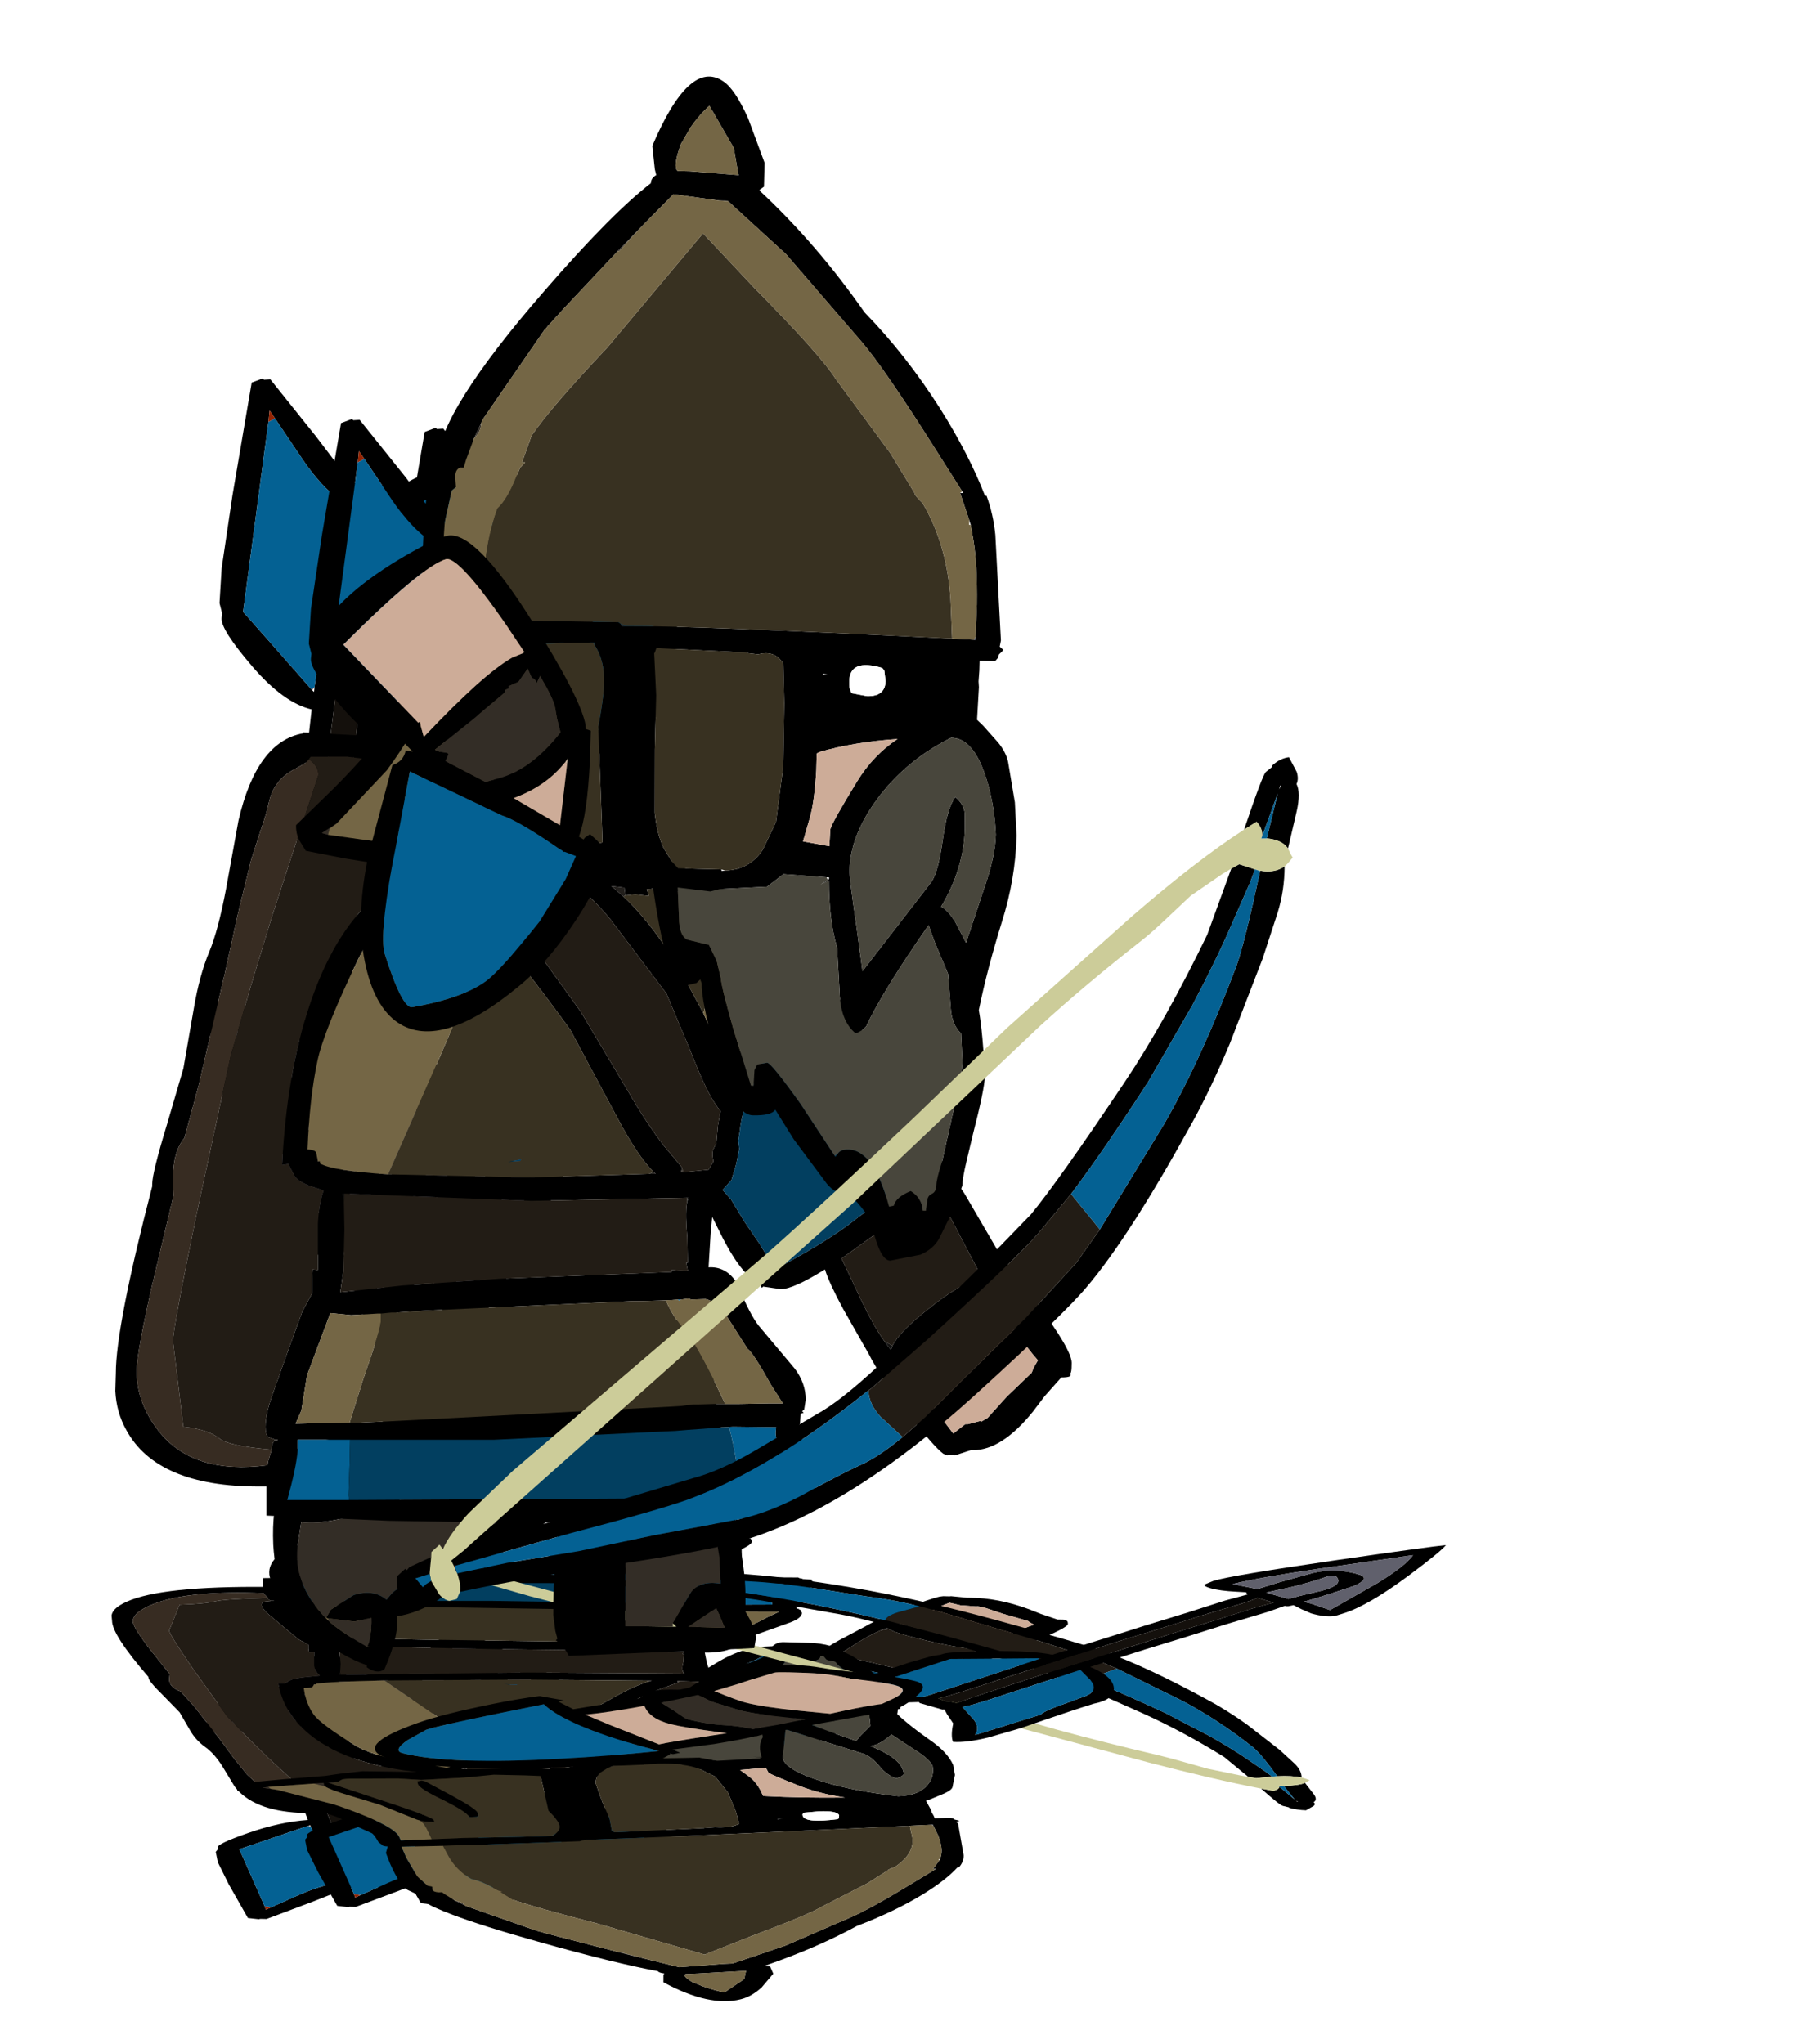 <?xml version="1.0" encoding="UTF-8" standalone="no"?>
<svg xmlns:ffdec="https://www.free-decompiler.com/flash" xmlns:xlink="http://www.w3.org/1999/xlink" ffdec:objectType="frame" height="196.75px" width="174.5px" xmlns="http://www.w3.org/2000/svg">
  <g transform="matrix(1.0, 0.0, 0.0, 1.0, 50.0, 154.0)">
    <filter id="filter0">
      <feOffset dx="3.536" dy="3.535" in="SourceGraphic" result="filterResult0"/>
      <feColorMatrix in="filterResult0" result="filterResult1" type="matrix" values="0 0 0 0 0.0,0 0 0 0 0.0,0 0 0 0 0.0,0 0 0 1 0"/>
      <feColorMatrix in="filterResult1" result="filterResult2" type="matrix" values="1 0 0 0 0,0 1 0 0 0,0 0 1 0 0,0 0 0 0.297 0"/>
    </filter>
    <use ffdec:characterId="397" filter="url(#filter0)" height="170.65" id="shadowMC" transform="matrix(1.0, 0.0, 0.0, -0.3, -50.0, 42.748)" width="170.6" xlink:href="#sprite0"/>
    <use ffdec:characterId="238" height="34.0" transform="matrix(1.0, 0.0, 0.0, 1.0, -23.7, -27.1)" width="46.45" xlink:href="#shape0"/>
    <use ffdec:characterId="385" height="88.5" transform="matrix(-0.994, -0.105, 0.105, -0.994, 7.975, -22.167)" width="27.5" xlink:href="#shape1"/>
    <use ffdec:characterId="385" height="88.5" transform="matrix(-0.994, -0.105, 0.105, -0.994, -8.675, -26.917)" width="27.5" xlink:href="#shape1"/>
    <use ffdec:characterId="385" height="88.5" transform="matrix(-0.994, -0.105, 0.105, -0.994, -0.075, -23.017)" width="27.5" xlink:href="#shape1"/>
    <use ffdec:characterId="386" height="76.1" transform="matrix(1.0, 0.0, 0.0, 1.0, -38.9, -83.5)" width="92.05" xlink:href="#shape2"/>
    <use ffdec:characterId="387" height="113.55" transform="matrix(0.999, 0.026, -0.026, 0.999, -19.604, -147.597)" width="69.4" xlink:href="#shape3"/>
    <use ffdec:characterId="393" height="117.95" transform="matrix(0.672, 0.738, -0.738, 0.672, 73.726, -81.475)" width="25.6" xlink:href="#shape6"/>
    <use ffdec:characterId="12" height="46.8" transform="matrix(-0.984, 0.173, -0.173, -0.984, 11.344, -58.167)" width="25.3" xlink:href="#shape7"/>
  </g>
  <defs>
    <g id="sprite0" transform="matrix(1.0, 0.0, 0.0, 1.0, 46.1, 154.0)">
      <use ffdec:characterId="238" height="34.0" transform="matrix(1.0, 0.0, 0.0, 1.0, -23.7, -27.1)" width="46.45" xlink:href="#shape0"/>
      <use ffdec:characterId="385" height="88.5" transform="matrix(-0.994, -0.105, 0.105, -0.994, 7.975, -22.167)" width="27.5" xlink:href="#shape1"/>
      <use ffdec:characterId="385" height="88.5" transform="matrix(-0.994, -0.105, 0.105, -0.994, -8.675, -26.917)" width="27.5" xlink:href="#shape1"/>
      <use ffdec:characterId="385" height="88.5" transform="matrix(-0.994, -0.105, 0.105, -0.994, -0.075, -23.017)" width="27.5" xlink:href="#shape1"/>
      <use ffdec:characterId="386" height="76.1" transform="matrix(1.0, 0.0, 0.0, 1.0, -38.9, -83.5)" width="92.05" xlink:href="#shape2"/>
      <use ffdec:characterId="387" height="113.55" transform="matrix(0.991, 0.131, -0.131, 0.991, -17.199, -148.803)" width="69.4" xlink:href="#shape3"/>
      <use ffdec:characterId="388" height="117.95" transform="matrix(0.672, 0.738, -0.738, 0.672, 75.726, -82.975)" width="25.6" xlink:href="#shape4"/>
      <use ffdec:characterId="385" height="88.5" transform="matrix(-0.585, 0.564, -0.626, -0.648, 97.722, -5.408)" width="27.5" xlink:href="#shape1"/>
      <use ffdec:characterId="242" height="51.75" transform="matrix(0.765, -0.642, 0.642, 0.765, -16.258, -62.703)" width="32.7" xlink:href="#shape5"/>
    </g>
    <g id="shape0" transform="matrix(1.0, 0.0, 0.0, 1.0, 29.45, 30.75)">
      <path d="M12.95 -26.5 Q12.9 -23.45 13.5 -20.7 13.9 -18.95 14.5 -17.65 14.4 -14.35 15.15 -10.65 16.0 -6.45 16.0 -4.15 L16.0 -2.5 16.2 -2.15 Q17.0 -0.8 17.0 0.1 L16.85 1.0 14.95 1.1 -1.0 1.75 Q-1.45 0.85 -2.25 0.25 L-2.1 0.1 -2.3 -0.65 -2.5 -2.2 Q-2.5 -7.45 -1.75 -12.35 L-2.0 -12.1 Q-3.15 -10.95 -10.25 -6.35 L-13.55 -3.65 Q-15.4 -2.4 -17.55 -2.05 -17.3 -0.3 -18.75 3.05 -19.45 3.55 -20.45 2.85 L-20.45 2.65 Q-22.7 1.9 -26.2 -0.7 -29.15 -3.65 -29.45 -8.95 -29.6 -12.5 -28.75 -14.35 L-28.7 -15.0 -28.6 -15.4 -28.85 -15.65 -28.6 -15.7 -28.15 -17.65 -26.9 -18.3 -26.3 -18.3 -24.75 -18.95 -22.7 -19.4 Q-19.2 -20.1 -17.0 -22.3 L-15.95 -22.65 Q-12.55 -25.45 -9.55 -26.65 -3.2 -29.1 1.3 -24.6 L1.55 -24.35 Q3.4 -28.25 5.9 -29.95 8.6 -31.75 10.8 -29.6 L12.95 -26.5 M9.0 -1.4 L10.65 -4.2 Q11.5 -5.55 13.6 -5.2 L13.5 -7.7 12.95 -11.05 Q12.55 -13.2 12.5 -14.45 L12.45 -16.6 11.75 -16.5 4.5 -15.45 4.45 -1.1 5.85 -1.1 9.0 -1.05 9.05 -1.05 9.35 -1.05 9.0 -1.4 M13.2 -2.85 L10.5 -1.05 14.0 -0.95 13.2 -2.85 M-12.4 -15.5 Q-13.25 -14.75 -18.35 -12.85 -23.95 -10.75 -26.75 -11.15 L-27.05 -9.25 Q-27.7 -5.3 -24.4 -1.9 L-24.15 -1.65 Q-23.2 -0.7 -20.4 0.9 -20.35 0.85 -20.25 0.95 L-20.2 0.4 Q-19.95 -1.05 -20.0 -1.9 L-21.65 -1.55 -24.15 -1.85 Q-24.25 -1.85 -24.35 -1.95 L-23.9 -2.7 -21.7 -4.1 Q-19.8 -4.7 -18.55 -3.65 L-18.0 -4.3 Q-17.55 -4.75 -16.05 -5.45 -14.7 -6.2 -14.2 -6.7 L-11.9 -8.3 Q-10.1 -9.5 -9.6 -10.0 L-7.65 -11.35 Q-9.0 -11.9 -10.45 -13.35 L-12.3 -15.4 -12.35 -15.55 -12.4 -15.5" fill="#000000" fill-rule="evenodd" stroke="none"/>
      <path d="M9.0 -1.05 L9.0 -1.4 9.05 -1.05 9.0 -1.05" fill="#5b6171" fill-rule="evenodd" stroke="none"/>
      <path d="M9.0 -1.05 L5.85 -1.1 4.45 -1.1 4.5 -15.45 11.75 -16.5 12.45 -16.6 12.5 -14.45 Q12.55 -13.2 12.95 -11.05 L13.5 -7.7 13.6 -5.2 Q11.5 -5.55 10.65 -4.2 L9.0 -1.4 9.0 -1.05 M-24.4 -1.9 Q-27.7 -5.3 -27.05 -9.25 L-26.75 -11.15 Q-23.95 -10.75 -18.35 -12.85 -13.25 -14.75 -12.4 -15.5 L-12.3 -15.4 -10.45 -13.35 Q-9.0 -11.9 -7.65 -11.35 L-9.6 -10.0 Q-10.1 -9.5 -11.9 -8.3 L-14.2 -6.7 Q-14.7 -6.2 -16.05 -5.45 -17.55 -4.75 -18.0 -4.3 L-18.55 -3.65 Q-19.8 -4.7 -21.7 -4.1 L-23.9 -2.7 -24.35 -1.95 -24.4 -1.9 M13.2 -2.85 L14.0 -0.95 10.5 -1.05 13.2 -2.85 M-24.15 -1.65 L-24.15 -1.85 -21.65 -1.55 -20.0 -1.9 Q-19.95 -1.05 -20.2 0.4 L-20.4 0.9 Q-23.2 -0.7 -24.15 -1.65" fill="#332d26" fill-rule="evenodd" stroke="none"/>
    </g>
    <g id="shape1" transform="matrix(1.0, 0.0, 0.0, 1.0, 13.75, 44.25)">
      <path d="M-3.2 -19.55 L-3.2 -19.6 -3.25 -23.1 -3.1 -26.95 Q-2.6 -29.85 -0.75 -30.25 3.5 -30.5 3.95 -27.2 L4.25 -22.2 4.25 -19.0 7.75 -18.45 Q7.25 -22.15 4.7 -28.55 L0.3 -39.25 Q-2.05 -35.85 -4.35 -29.4 L-7.7 -19.0 -4.25 -19.25 -3.2 -19.15 -3.15 -19.15 -3.2 -19.55 M1.25 -28.2 Q-1.95 -26.7 -1.7 -23.4 L-1.25 -20.45 -1.1 -18.75 2.45 -18.75 2.55 -18.85 1.95 -21.9 Q1.55 -24.75 1.75 -27.5 L1.45 -27.75 1.25 -28.2 M5.45 -32.3 Q10.25 -20.5 10.25 -17.85 L10.0 -16.25 Q9.65 -15.75 8.5 -15.75 6.95 -15.75 5.35 -16.75 L4.25 -17.4 4.25 -17.25 3.6 -16.9 3.85 -13.65 3.75 -7.75 3.8 -1.2 3.75 3.5 3.7 13.05 Q6.45 13.4 9.8 16.55 13.25 19.8 13.25 20.9 L13.25 21.35 13.6 22.3 13.75 25.65 13.45 32.75 12.75 43.75 11.75 44.25 11.6 44.15 11.0 44.25 6.05 39.25 2.1 35.05 1.75 35.25 -1.95 35.25 -2.1 35.1 -2.1 35.05 -3.65 36.1 -6.7 38.0 Q-9.9 41.4 -11.75 42.75 -13.15 42.0 -13.55 39.05 L-13.75 34.15 Q-13.25 26.3 -13.25 22.55 -13.9 19.85 -10.6 16.95 -7.4 14.1 -2.85 13.35 L-2.75 4.75 -2.8 -1.45 -2.75 -7.7 -2.9 -13.9 -2.7 -16.75 -2.95 -16.75 -3.1 -16.9 -3.25 -17.55 -5.05 -17.1 -7.0 -16.75 Q-9.3 -16.75 -9.75 -17.85 L-9.75 -19.15 Q-9.75 -22.95 -4.9 -33.75 -1.05 -42.3 0.25 -44.25 1.15 -42.8 5.45 -32.3 M1.85 -16.75 L-0.85 -16.75 -0.65 -13.65 -0.75 -7.75 Q-0.65 -5.45 -0.7 -1.2 L-0.75 3.5 -0.85 15.2 Q-1.0 26.05 -1.35 32.5 L-0.55 32.6 0.2 32.9 0.9 32.75 1.45 32.7 1.3 31.9 1.25 29.4 1.75 4.75 1.7 -1.45 Q1.65 -5.2 1.75 -7.7 L1.6 -13.9 Q1.6 -15.55 1.85 -16.75 M3.9 14.95 L3.85 14.9 3.65 14.75 3.65 15.2 3.1 32.95 3.25 33.5 Q5.0 34.45 7.05 36.85 L10.15 40.55 10.75 41.25 10.75 40.15 11.25 21.8 11.25 21.7 8.35 19.05 3.9 14.95 M-11.6 39.2 Q-10.2 37.15 -7.4 35.5 L-2.95 33.1 -3.2 31.9 -3.25 29.4 -2.85 14.85 -5.8 16.35 Q-9.95 18.45 -10.45 21.05 L-10.85 25.4 Q-11.05 28.05 -11.75 29.3 L-11.75 39.05 -11.7 39.3 -11.6 39.2" fill="#000000" fill-rule="evenodd" stroke="none"/>
      <path d="M-3.2 -19.15 L-4.25 -19.25 -7.7 -19.0 -4.35 -29.4 Q-2.05 -35.85 0.3 -39.25 L4.7 -28.55 Q7.25 -22.15 7.75 -18.45 L4.25 -19.0 4.25 -22.2 3.95 -27.2 Q3.5 -30.5 -0.75 -30.25 -2.6 -29.85 -3.1 -26.95 L-3.25 -23.1 -3.2 -19.6 -3.2 -19.55 -3.2 -19.15 M1.25 -28.2 L1.45 -27.75 1.75 -27.5 Q1.55 -24.75 1.95 -21.9 L2.55 -18.85 2.45 -18.75 -1.1 -18.75 -1.25 -20.45 -1.7 -23.4 Q-1.95 -26.7 1.25 -28.2" fill="#60606c" fill-rule="evenodd" stroke="none"/>
      <path d="M1.85 -16.75 Q1.6 -15.55 1.6 -13.9 L1.75 -7.7 Q1.65 -5.2 1.7 -1.45 L1.75 4.75 1.25 29.4 1.3 31.9 1.45 32.7 0.9 32.75 0.2 32.9 -0.55 32.6 -1.35 32.5 Q-1.0 26.05 -0.85 15.2 L-0.75 3.5 -0.7 -1.2 Q-0.65 -5.45 -0.75 -7.75 L-0.65 -13.65 -0.85 -16.75 1.85 -16.75" fill="#14100c" fill-rule="evenodd" stroke="none"/>
      <path d="M3.85 14.9 L3.9 14.95 3.65 15.2 3.85 14.9 M10.75 40.15 L10.75 41.25 10.15 40.55 10.75 40.15" fill="#942403" fill-rule="evenodd" stroke="none"/>
      <path d="M3.65 15.2 L3.9 14.95 8.35 19.05 11.25 21.7 11.25 21.8 10.75 40.15 10.15 40.55 7.05 36.85 Q5.0 34.45 3.25 33.5 L3.1 32.95 3.65 15.2 M-11.75 39.05 L-11.75 29.3 Q-11.05 28.05 -10.85 25.4 L-10.45 21.05 Q-9.95 18.45 -5.8 16.35 L-2.85 14.85 -3.25 29.4 -3.2 31.9 -2.95 33.1 -7.4 35.5 Q-10.2 37.15 -11.6 39.2 L-11.75 39.05" fill="#046193" fill-rule="evenodd" stroke="none"/>
    </g>
    <g id="shape2" transform="matrix(1.0, 0.0, 0.0, 1.0, 46.0, 38.05)">
      <path d="M2.45 -26.0 L6.45 -25.95 7.35 -25.75 9.85 -24.45 15.25 -21.35 Q16.2 -21.75 17.85 -20.4 L21.05 -16.95 Q21.6 -15.1 25.55 -9.9 L29.8 -3.15 32.75 2.6 33.4 3.2 33.75 3.25 Q34.0 3.35 34.05 3.95 L35.7 6.3 39.05 12.05 42.7 16.9 Q46.05 21.4 46.05 22.65 46.05 23.8 45.85 23.65 46.25 24.05 45.05 24.05 L43.45 25.85 42.35 27.3 Q39.35 31.05 36.55 31.05 L36.35 31.05 34.8 31.55 34.65 31.5 34.05 31.55 33.7 31.4 Q32.75 30.7 30.3 27.5 27.4 23.6 26.55 21.85 L24.05 17.45 Q22.7 14.95 22.3 13.65 19.25 15.55 18.05 15.55 L16.35 15.3 Q16.15 15.6 16.1 15.0 14.5 14.5 12.55 10.8 L11.45 8.6 11.3 10.15 11.1 13.45 Q12.75 13.35 13.75 14.85 15.15 18.15 15.95 19.1 L19.35 23.15 Q20.45 24.55 20.45 26.2 L20.3 27.15 20.1 27.3 20.25 27.45 19.95 27.55 19.95 27.65 19.9 28.5 19.7 28.85 Q20.55 30.95 21.55 35.45 L21.55 36.2 21.35 36.6 21.4 36.85 20.55 37.05 20.4 37.25 Q20.2 37.25 20.1 37.55 L-7.2 38.05 -19.7 37.85 -31.45 37.35 -31.45 35.45 -31.45 34.55 -32.2 34.55 Q-42.0 34.55 -44.95 29.1 -45.9 27.4 -46.0 25.35 L-45.95 23.65 Q-45.95 19.15 -42.45 5.65 L-42.45 5.45 Q-42.45 4.35 -41.0 -0.4 L-39.45 -5.7 -38.45 -11.45 Q-37.9 -14.7 -36.95 -16.95 -36.1 -19.0 -35.35 -22.95 L-34.15 -29.55 Q-32.4 -37.15 -27.95 -37.95 L-27.95 -38.05 -18.85 -37.55 Q-6.95 -36.45 -6.95 -32.15 L-7.35 -29.5 -7.85 -26.9 -6.45 -26.95 -6.35 -27.2 -4.35 -27.0 -3.95 -26.95 -4.0 -26.9 2.45 -26.0 M13.45 -5.4 Q15.45 -10.1 15.45 -13.6 L15.5 -13.75 15.55 -14.05 15.6 -14.7 Q15.25 -15.35 14.85 -16.3 L14.35 -17.5 13.35 -20.0 13.15 -20.2 13.0 -20.35 12.9 -20.4 12.0 -21.0 11.65 -21.2 11.3 -21.4 10.55 -21.75 10.3 -21.9 9.7 -22.15 9.0 -22.4 8.35 -22.65 7.7 -22.85 7.6 -22.85 7.5 -22.9 7.1 -23.0 6.65 -23.1 6.15 -23.25 Q5.85 -22.95 5.2 -22.95 L5.15 -22.95 5.35 -22.3 4.05 -22.45 3.1 -22.35 3.0 -23.1 1.75 -23.25 2.9 -22.25 Q5.85 -19.5 8.65 -14.65 L10.6 -11.0 13.2 -5.3 13.3 -5.05 13.45 -5.4 M17.9 -16.05 L18.5 -13.8 18.1 -12.1 17.55 -9.35 17.1 -7.7 16.6 -7.5 15.45 -4.15 15.25 -3.55 15.3 -3.5 Q14.3 -1.7 14.1 0.35 L13.95 1.25 14.05 2.05 13.75 3.55 13.3 5.05 12.45 6.0 13.25 6.9 14.55 9.05 16.05 11.25 17.5 13.65 19.4 12.6 Q23.35 10.4 25.6 8.55 L29.65 5.65 31.85 4.1 Q29.3 0.6 23.7 -8.7 20.1 -14.65 17.2 -18.05 L17.9 -16.05 M8.65 4.3 L11.1 4.05 11.55 3.3 11.55 3.15 Q11.4 2.5 11.55 2.1 L11.85 1.5 12.0 -0.2 12.25 -1.6 Q11.2 -2.8 9.85 -6.15 L9.35 -7.4 7.05 -12.9 1.65 -20.05 Q-1.9 -24.35 -3.65 -23.45 L-3.8 -23.7 -3.85 -23.85 -6.8 -24.15 -7.15 -24.2 -7.3 -24.2 -8.45 -24.2 -10.05 -24.1 -11.75 -23.95 -12.35 -23.9 -11.95 -23.7 Q-9.6 -22.55 -6.85 -19.0 L-1.2 -11.15 3.35 -3.5 Q5.1 -0.45 6.8 1.75 L8.55 3.85 8.45 4.3 8.65 4.3 M42.8 22.4 Q41.0 20.4 38.3 15.85 L36.55 17.05 34.1 19.3 32.0 21.0 29.7 22.9 34.65 29.45 35.8 28.55 36.05 28.55 37.2 28.25 37.25 28.25 37.35 28.3 37.95 27.95 39.8 25.9 42.2 23.6 42.4 23.1 42.8 22.4 M37.05 13.75 L32.85 5.75 27.1 10.3 23.9 12.6 25.3 15.55 Q26.85 18.95 28.05 20.6 L28.65 21.4 28.8 21.0 Q29.5 19.6 32.45 17.3 35.25 15.05 37.35 14.45 L37.4 14.4 37.05 13.75 M5.4 4.45 L6.0 4.45 5.8 4.25 Q4.35 2.85 2.4 -0.8 L-2.2 -9.4 Q-7.3 -16.45 -11.1 -20.65 L-13.45 -23.15 -13.45 -23.25 -13.45 -23.65 -13.75 -23.55 -14.6 -23.05 -14.85 -22.8 Q-15.75 -22.1 -16.9 -21.95 L-16.95 -21.95 Q-20.95 -19.75 -22.65 -16.15 -25.95 -9.3 -26.55 -6.4 -27.3 -2.9 -27.5 2.1 -26.65 2.15 -26.65 2.5 L-26.5 3.25 -26.3 3.45 Q-25.15 4.15 -19.75 4.5 L-6.05 4.8 5.4 4.45 M9.0 7.35 L9.15 6.75 9.05 6.75 -5.95 7.05 -23.95 6.35 -24.15 6.35 -24.0 7.2 -23.95 9.8 -24.05 13.75 -24.35 15.85 -18.4 15.2 -9.05 14.55 7.55 13.9 7.55 13.7 8.7 13.8 9.15 13.8 9.1 13.75 8.95 13.0 9.1 13.0 9.05 10.55 Q8.85 8.45 9.0 7.35 M6.3 16.65 L4.7 16.7 3.75 16.7 -15.9 17.6 -18.9 17.8 -19.4 17.8 -20.45 17.9 -20.75 17.9 -23.3 18.05 -25.3 17.85 -26.15 20.1 -27.55 23.85 -28.1 27.25 -28.65 28.5 -26.75 28.45 -23.65 28.4 -23.5 28.4 -23.45 28.4 -22.45 28.4 -21.45 28.35 -20.15 28.3 7.6 26.85 8.45 26.8 9.55 26.65 10.05 26.65 11.8 26.6 12.7 26.6 14.05 26.6 16.95 26.55 17.05 26.55 17.8 26.55 18.25 26.55 17.1 24.75 Q15.35 21.6 14.85 21.3 L12.85 18.15 Q11.95 16.75 10.8 16.5 L9.45 16.55 9.15 16.45 8.45 16.55 8.15 16.55 7.55 16.6 6.3 16.65 M13.95 35.65 L16.55 35.55 19.35 35.55 18.55 33.3 Q17.55 30.05 17.55 29.4 L17.6 28.85 13.45 28.8 12.5 28.85 9.1 29.1 7.9 29.2 6.75 29.25 -9.55 30.05 -23.4 30.05 -28.45 30.05 -28.45 30.55 -28.45 30.85 -28.45 31.05 -28.45 31.1 Q-28.6 32.8 -29.45 35.85 L-23.5 35.85 13.95 35.65 M-30.95 31.0 L-30.95 30.95 -30.9 30.5 -30.7 30.1 -30.4 30.1 -30.35 30.05 -30.65 30.05 -30.7 30.0 -31.25 29.8 Q-31.55 29.6 -31.55 28.8 -31.55 27.5 -30.75 25.35 L-29.4 21.55 -28.0 17.7 -27.05 15.95 -27.05 14.7 -27.0 13.65 -26.5 13.7 -26.5 9.25 Q-26.4 7.3 -25.95 6.05 L-27.45 5.55 Q-28.5 5.1 -28.75 4.65 L-29.35 3.5 -29.95 3.6 Q-29.5 -5.15 -27.35 -11.65 -23.8 -22.5 -15.95 -25.15 L-15.7 -25.3 -15.3 -25.45 Q-13.1 -26.45 -9.9 -26.75 L-9.95 -27.65 -9.45 -29.85 Q-8.95 -31.45 -8.95 -32.1 -8.95 -33.6 -11.55 -34.2 L-23.65 -35.7 -27.2 -35.7 -27.55 -35.25 -27.65 -35.15 -27.8 -35.05 -27.95 -34.95 -28.75 -34.5 Q-30.7 -33.5 -31.2 -31.4 -31.45 -30.2 -32.05 -28.5 L-32.95 -25.7 -34.2 -20.6 -35.45 -14.9 -38.0 -4.0 -39.35 1.0 Q-40.45 2.3 -40.45 4.9 L-40.4 6.55 -40.95 8.85 -42.5 15.35 Q-43.9 21.55 -43.95 23.35 L-43.95 23.45 -43.95 23.6 -43.95 23.7 Q-43.85 26.65 -41.8 29.25 -38.45 33.45 -31.35 32.5 L-31.3 32.15 -30.95 31.0" fill="#000000" fill-rule="evenodd" stroke="none"/>
      <path d="M2.9 -22.25 L1.75 -23.25 3.0 -23.1 3.1 -22.35 2.9 -22.25 M-11.95 -23.7 L-12.35 -23.9 -11.75 -23.95 -11.95 -23.7 M5.4 4.45 L5.8 4.25 6.0 4.45 5.4 4.45 M-13.75 -23.55 L-13.45 -23.65 -13.45 -23.25 -13.75 -23.55" fill="#221f1c" fill-rule="evenodd" stroke="none"/>
      <path d="M13.2 -5.3 L13.45 -5.4 13.3 -5.05 13.2 -5.3 M8.65 4.3 L8.45 4.3 8.55 3.85 8.65 4.3" fill="#332e28" fill-rule="evenodd" stroke="none"/>
      <path d="M28.05 20.6 L28.8 21.0 28.65 21.4 28.05 20.6 M37.35 14.45 L37.05 13.75 37.4 14.4 37.35 14.45 M9.0 7.35 L9.05 6.75 9.15 6.75 9.0 7.35 M-23.95 6.35 L-24.0 7.2 -24.15 6.35 -23.95 6.35" fill="#11100f" fill-rule="evenodd" stroke="none"/>
      <path d="M42.8 22.4 L42.4 23.1 42.2 23.6 39.8 25.9 37.95 27.95 37.35 28.3 37.25 28.25 37.2 28.25 36.05 28.55 35.8 28.55 34.65 29.45 29.7 22.9 32.0 21.0 34.1 19.3 36.55 17.05 38.3 15.85 Q41.0 20.4 42.8 22.4" fill="#cdac98" fill-rule="evenodd" stroke="none"/>
      <path d="M12.0 -21.0 L12.05 -18.4 Q12.05 -15.8 10.6 -11.0 L8.65 -14.65 Q5.85 -19.5 2.9 -22.25 L3.1 -22.35 4.05 -22.45 5.35 -22.3 5.15 -22.95 5.2 -22.95 Q5.85 -22.95 6.15 -23.25 L6.65 -23.1 7.1 -23.0 7.5 -22.9 7.6 -22.85 7.7 -22.85 8.35 -22.65 9.0 -22.4 9.7 -22.15 10.3 -21.9 10.55 -21.75 11.3 -21.4 11.65 -21.2 12.0 -21.0 M5.8 4.25 L5.4 4.45 -6.05 4.8 -19.75 4.5 -14.9 -6.5 Q-10.95 -15.5 -10.95 -18.1 -10.95 -20.1 -11.1 -20.65 -7.3 -16.45 -2.2 -9.4 L2.4 -0.8 Q4.35 2.85 5.8 4.25 M6.3 16.65 L7.0 16.65 Q7.65 18.2 8.85 19.55 9.65 20.45 11.55 24.2 L12.7 26.6 11.8 26.6 10.05 26.65 9.55 26.65 8.45 26.8 7.6 26.85 -20.15 28.3 -21.45 28.35 -22.45 28.4 -23.45 28.4 -22.15 24.25 Q-20.4 19.25 -20.45 18.55 L-20.45 17.9 -19.4 17.8 -18.9 17.8 -15.9 17.6 3.75 16.7 4.7 16.7 6.3 16.65 M-7.0 3.2 L-6.95 3.05 -8.2 3.3 -7.0 3.2" fill="#383121" fill-rule="evenodd" stroke="none"/>
      <path d="M12.0 -21.0 L12.9 -20.4 13.0 -20.35 13.15 -20.2 13.35 -20.0 14.35 -17.5 14.85 -16.3 Q15.25 -15.35 15.6 -14.7 L15.55 -14.05 15.5 -13.75 15.45 -13.6 Q15.45 -10.1 13.45 -5.4 L13.2 -5.3 10.6 -11.0 Q12.05 -15.8 12.05 -18.4 L12.0 -21.0 M-11.1 -20.65 Q-10.95 -20.1 -10.95 -18.1 -10.95 -15.5 -14.9 -6.5 L-19.75 4.5 Q-25.15 4.15 -26.3 3.45 L-26.3 3.25 -26.5 3.25 -26.65 2.5 Q-26.65 2.15 -27.5 2.1 -27.3 -2.9 -26.55 -6.4 -25.95 -9.3 -22.65 -16.15 -20.95 -19.75 -16.95 -21.95 L-16.9 -21.95 Q-15.75 -22.1 -14.85 -22.8 L-14.6 -23.05 -13.75 -23.55 -13.45 -23.25 -13.45 -23.15 -11.1 -20.65 M12.7 26.6 L11.55 24.2 Q9.65 20.45 8.85 19.55 7.65 18.2 7.0 16.65 L6.3 16.65 7.55 16.6 8.15 16.55 8.25 16.65 8.45 16.55 9.15 16.45 9.45 16.55 10.8 16.5 Q11.95 16.75 12.85 18.15 L14.85 21.3 Q15.35 21.6 17.1 24.75 L18.25 26.55 17.8 26.55 17.05 26.55 16.95 26.55 14.05 26.6 12.7 26.6 M-20.45 17.9 L-20.45 18.55 Q-20.4 19.25 -22.15 24.25 L-23.45 28.4 -23.5 28.4 -23.65 28.4 -26.75 28.45 -28.65 28.5 -28.1 27.25 -27.55 23.85 -26.15 20.1 -25.3 17.85 -23.3 18.05 -20.75 17.9 -20.45 17.9" fill="#746645" fill-rule="evenodd" stroke="none"/>
      <path d="M-30.95 31.0 L-31.3 32.15 -31.35 32.5 Q-38.45 33.45 -41.8 29.25 -43.85 26.65 -43.95 23.7 L-43.95 23.6 -43.95 23.45 -43.95 23.35 Q-43.9 21.55 -42.5 15.35 L-40.95 8.85 -40.4 6.55 -40.45 4.9 Q-40.45 2.3 -39.35 1.0 L-38.0 -4.0 -35.45 -14.9 -34.2 -20.6 -32.95 -25.7 -32.05 -28.5 Q-31.45 -30.2 -31.2 -31.4 -30.7 -33.5 -28.75 -34.5 L-27.95 -34.95 -27.8 -35.05 -27.65 -35.15 -27.55 -35.25 -27.35 -35.45 Q-26.45 -34.8 -26.45 -33.95 L-28.35 -28.2 -30.9 -20.4 -32.95 -13.65 -34.9 -6.9 -38.15 8.2 Q-40.45 19.35 -40.45 20.55 L-39.45 28.8 Q-37.05 29.05 -35.95 29.95 -35.05 30.65 -30.95 31.0" fill="#372c22" fill-rule="evenodd" stroke="none"/>
      <path d="M-6.8 -24.15 L-3.85 -23.85 -3.8 -23.7 -3.65 -23.45 Q-1.9 -24.35 1.65 -20.05 L7.05 -12.9 9.35 -7.4 9.85 -6.15 Q11.2 -2.8 12.25 -1.6 L12.0 -0.2 11.85 1.5 11.55 2.1 Q11.4 2.5 11.55 3.15 L11.55 3.3 11.1 4.05 8.65 4.3 8.55 3.85 6.8 1.75 Q5.1 -0.45 3.35 -3.5 L-1.2 -11.15 -6.85 -19.0 Q-9.6 -22.55 -11.95 -23.7 L-11.75 -23.95 -10.05 -24.1 -8.45 -24.2 -7.3 -24.2 -7.15 -24.2 -6.95 -24.15 -6.8 -24.15 M28.05 20.6 Q26.85 18.95 25.3 15.55 L23.9 12.6 27.1 10.3 32.85 5.75 37.05 13.75 37.35 14.45 Q35.25 15.05 32.45 17.3 29.5 19.6 28.8 21.0 L28.05 20.6 M9.05 6.75 L9.0 7.35 Q8.85 8.45 9.05 10.55 L9.1 13.0 8.95 13.0 9.1 13.75 9.15 13.8 8.7 13.8 7.55 13.7 7.55 13.9 -9.05 14.55 -18.4 15.2 -24.35 15.85 -24.05 13.75 -23.95 9.8 -24.0 7.2 -23.95 6.35 -5.95 7.05 9.05 6.75 M-27.55 -35.25 L-27.2 -35.7 -23.65 -35.7 -11.55 -34.2 Q-8.95 -33.6 -8.95 -32.1 -8.95 -31.45 -9.45 -29.85 L-9.95 -27.65 -9.9 -26.75 Q-13.1 -26.45 -15.3 -25.45 L-15.7 -25.3 -15.95 -25.15 Q-23.8 -22.5 -27.35 -11.65 -29.5 -5.15 -29.95 3.6 L-29.35 3.5 -28.75 4.65 Q-28.5 5.1 -27.45 5.55 L-25.95 6.05 Q-26.4 7.3 -26.5 9.25 L-26.5 13.7 -27.0 13.65 -27.05 14.7 -27.05 15.95 -28.0 17.7 -29.4 21.55 -30.75 25.35 Q-31.55 27.5 -31.55 28.8 -31.55 29.6 -31.25 29.8 L-30.7 30.0 -30.65 30.05 -30.35 30.05 -30.4 30.1 -30.7 30.1 -30.9 30.5 -30.95 30.95 -30.95 31.0 Q-35.05 30.65 -35.95 29.95 -37.05 29.05 -39.45 28.8 L-40.45 20.55 Q-40.45 19.35 -38.15 8.2 L-34.9 -6.9 -32.95 -13.65 -30.9 -20.4 -28.35 -28.2 -26.45 -33.95 Q-26.45 -34.8 -27.35 -35.45 L-27.55 -35.25" fill="#221c15" fill-rule="evenodd" stroke="none"/>
      <path d="M8.45 16.55 L8.25 16.65 8.15 16.55 8.45 16.55 M12.5 28.85 L13.45 28.8 17.6 28.85 17.55 29.4 Q17.55 30.05 18.55 33.3 L19.35 35.55 16.55 35.55 13.95 35.65 14.05 34.4 Q13.8 31.7 13.15 29.1 L13.1 28.85 12.5 28.85 M-23.5 35.85 L-29.45 35.85 Q-28.6 32.8 -28.45 31.1 L-28.45 31.05 -28.45 30.85 -28.45 30.55 -28.45 30.05 -23.4 30.05 -23.45 32.3 -23.55 35.4 -23.5 35.85" fill="#046193" fill-rule="evenodd" stroke="none"/>
      <path d="M17.9 -16.05 L17.2 -18.05 Q20.1 -14.65 23.7 -8.7 29.3 0.6 31.85 4.1 L29.65 5.65 25.6 8.55 Q23.35 10.4 19.4 12.6 L17.5 13.65 16.05 11.25 14.55 9.05 13.25 6.9 12.45 6.0 13.3 5.05 13.75 3.55 14.05 2.05 13.95 1.25 14.1 0.35 Q14.3 -1.7 15.3 -3.5 L15.25 -3.55 15.45 -4.15 16.6 -7.5 17.1 -7.7 17.55 -9.35 18.1 -12.1 18.5 -13.8 17.9 -16.05 M-7.15 -24.2 L-6.8 -24.15 -6.95 -24.15 -7.15 -24.2 M12.5 28.85 L13.1 28.85 13.15 29.1 Q13.8 31.7 14.05 34.4 L13.95 35.65 -23.5 35.85 -23.55 35.4 -23.45 32.3 -23.4 30.05 -9.55 30.05 6.75 29.25 7.9 29.2 9.1 29.1 12.5 28.85 M-7.0 3.2 L-8.2 3.3 -6.95 3.05 -7.0 3.2" fill="#023f60" fill-rule="evenodd" stroke="none"/>
    </g>
    <g id="shape3" transform="matrix(1.0, 0.0, 0.0, 1.0, 34.7, 53.8)">
      <path d="M7.05 -49.9 L8.75 -45.65 8.75 -43.35 8.35 -43.05 8.35 -42.95 Q14.0 -37.95 18.75 -31.5 22.85 -27.5 26.25 -22.45 29.15 -18.1 30.8 -14.15 L30.95 -14.15 Q31.65 -12.4 31.9 -10.4 L32.7 -0.25 32.6 0.35 32.95 0.65 32.85 0.8 32.55 1.1 32.45 1.45 32.2 1.75 30.7 1.75 30.7 2.7 30.65 3.75 30.7 4.3 30.6 7.45 31.2 8.0 32.7 9.6 Q33.5 10.55 33.7 11.45 L34.45 15.3 34.7 18.5 Q34.7 22.7 33.5 26.85 32.2 31.45 31.5 35.4 31.95 37.6 32.25 41.75 32.25 43.0 31.25 47.35 L30.7 49.95 Q30.35 51.6 30.35 52.35 L29.55 54.7 28.25 57.5 Q27.75 58.5 26.5 59.1 L23.6 59.75 Q22.85 59.75 22.2 57.9 L21.4 55.6 Q19.75 53.35 19.0 53.4 18.15 53.45 17.3 52.5 L14.0 48.3 12.15 45.5 Q11.8 46.1 10.0 46.1 8.05 46.1 6.2 40.0 4.75 35.15 4.75 33.5 L4.6 33.15 4.25 33.5 3.15 33.8 Q1.35 33.8 -0.3 23.65 -1.45 23.2 -1.85 22.5 L-2.15 21.75 -2.35 21.75 -3.0 21.75 -3.1 21.8 -3.25 21.85 -5.55 23.0 -10.9 23.15 -15.05 22.7 -18.5 23.35 -21.95 23.95 -24.2 23.45 -25.7 22.95 -29.85 22.4 -33.7 21.75 -34.35 20.75 Q-34.7 20.1 -34.7 19.3 L-31.1 15.6 Q-27.25 11.5 -26.15 9.45 L-25.0 6.85 -23.7 4.2 Q-23.5 3.9 -23.4 1.15 L-23.2 0.4 -23.2 0.35 Q-23.2 -0.15 -22.7 -0.3 L-23.15 -2.35 -23.2 -5.75 Q-23.2 -12.75 -22.65 -14.35 L-21.95 -15.85 -22.0 -16.05 Q-22.0 -20.8 -12.1 -32.8 -5.85 -40.4 -2.15 -43.4 -2.15 -43.9 -1.65 -44.2 L-1.8 -44.75 -2.1 -47.0 Q1.25 -55.5 4.55 -53.4 5.7 -52.7 7.05 -49.9 M6.25 -44.5 L5.75 -47.0 3.3 -51.0 Q2.45 -50.25 1.55 -48.9 L0.65 -47.25 Q0.0 -45.35 0.3 -44.75 L0.4 -44.65 1.6 -44.65 6.25 -44.4 6.3 -44.4 6.25 -44.5 M4.5 -41.9 L0.05 -42.4 -2.7 -39.45 -4.0 -38.05 -5.15 -36.8 -10.1 -31.25 -11.7 -29.4 -11.85 -29.2 -12.0 -29.05 -17.7 -20.3 -18.55 -18.35 -19.25 -16.3 -19.45 -15.55 -19.75 -15.55 Q-20.25 -15.4 -20.25 -14.65 L-20.15 -13.65 -20.55 -13.3 -21.1 -10.45 -21.15 -10.05 -21.4 -4.2 -21.4 -0.55 -17.4 -0.8 -15.2 -0.8 -13.1 -0.95 -13.05 -0.95 -9.3 -1.0 -4.15 -1.05 -3.95 -0.9 -3.85 -0.65 -3.4 -0.7 Q2.8 -0.9 28.0 -0.3 L28.05 -0.3 30.1 -0.25 30.25 -0.25 30.25 -0.55 30.3 -3.65 Q30.25 -7.5 29.8 -9.85 L29.5 -11.3 29.35 -11.75 28.4 -14.35 28.7 -14.35 28.6 -14.5 25.75 -18.75 Q20.8 -26.15 18.55 -28.65 L11.05 -36.9 5.35 -41.85 5.3 -41.9 4.5 -41.9 M21.7 3.95 L21.55 2.95 21.35 2.7 Q18.2 1.85 18.2 4.05 18.2 4.8 18.35 4.95 L18.45 5.2 19.95 5.45 Q21.7 5.45 21.7 3.95 M27.6 19.1 Q27.95 16.0 28.7 14.95 29.5 15.55 29.65 16.45 L29.7 17.95 Q29.7 21.85 27.6 25.55 28.25 25.8 29.05 27.05 L30.1 28.95 31.7 23.7 Q32.7 20.6 32.7 18.45 32.45 15.2 31.5 12.7 30.2 9.2 28.15 9.25 24.1 11.4 21.5 14.9 18.7 18.7 18.7 22.25 18.7 23.05 19.45 27.3 L20.2 31.95 26.6 23.2 Q27.25 22.25 27.6 19.1 M15.65 3.5 L16.1 3.45 15.65 3.4 15.65 3.5 M15.25 11.1 L15.25 11.4 15.25 12.75 Q15.15 15.75 14.75 17.3 L14.15 19.6 16.7 20.0 16.75 18.35 Q16.95 17.6 19.2 13.7 20.7 11.1 23.0 9.5 18.8 9.9 15.5 10.95 L15.25 11.1 M6.75 22.6 Q9.1 22.45 10.3 20.5 L11.5 17.8 12.05 12.55 12.0 6.35 11.8 2.5 Q11.05 1.4 9.75 1.6 L9.35 1.7 8.3 1.6 8.3 1.55 -0.45 1.35 -0.6 1.8 -0.65 1.85 -0.35 5.9 -0.35 11.1 -0.2 17.2 Q0.05 19.2 0.75 20.6 L1.6 21.9 2.2 22.5 6.35 22.5 6.4 22.65 6.75 22.6 M16.5 23.0 L12.35 22.8 10.8 24.05 6.25 24.4 5.35 24.65 2.2 24.35 2.4 27.25 Q2.45 28.95 3.25 29.35 L5.35 29.8 6.15 31.35 6.6 33.05 Q6.6 33.6 7.9 37.8 L9.75 43.25 10.0 43.25 10.05 41.75 10.3 41.2 11.25 41.0 Q11.65 41.0 14.55 44.85 L18.0 49.8 18.05 49.9 18.3 49.55 Q18.55 49.15 19.3 49.15 21.75 49.15 23.35 54.55 L23.65 55.75 23.8 54.45 Q24.0 53.6 25.4 53.0 26.5 53.65 26.6 54.85 L26.9 54.85 27.0 54.0 Q27.0 53.4 27.45 53.2 27.85 53.0 27.85 52.35 27.85 51.75 28.35 50.05 L28.8 47.75 29.45 44.45 Q30.05 41.65 30.05 40.4 L29.85 37.7 Q28.95 36.9 28.8 35.35 L28.45 32.0 27.1 29.0 26.45 27.35 Q22.2 33.8 20.7 37.25 20.35 37.7 19.7 37.95 18.2 36.8 18.05 34.0 L17.7 29.75 Q16.85 27.15 16.75 23.3 L15.95 23.7 16.65 23.25 16.75 23.15 16.75 23.0 16.5 23.0 M-6.55 1.0 L-9.7 1.1 -15.2 1.45 -18.15 1.45 -18.2 1.45 -21.2 1.45 -21.2 2.55 Q-21.2 6.0 -24.85 11.9 L-25.65 13.15 -26.0 13.65 -26.1 13.8 -30.8 19.05 -32.2 20.0 -31.6 20.15 -31.15 20.2 -28.5 20.5 -27.1 20.65 -26.15 20.75 -25.6 20.8 -24.7 20.95 -24.35 21.45 Q-24.2 21.75 -23.45 21.75 L-18.85 21.2 -16.7 20.45 -12.5 20.65 -9.55 21.2 -6.65 20.6 -5.15 20.2 -5.25 18.5 -5.85 9.05 Q-5.4 6.35 -5.4 4.8 -5.4 2.65 -6.45 1.15 L-6.4 1.0 -6.55 1.0 M-18.55 7.6 Q-18.0 6.95 -17.45 7.0 L-17.3 6.8 Q-17.2 6.75 -17.2 7.55 -17.2 8.45 -21.15 14.2 L-25.55 20.55 -25.7 20.75 -26.15 20.75 -26.2 19.95 -26.15 19.6 Q-25.9 18.6 -24.3 16.5 L-21.65 13.0 -18.8 7.9 -18.65 7.7 -18.55 7.6 M-12.7 9.3 Q-12.7 10.65 -14.5 15.25 L-16.4 20.0 -16.7 20.25 -17.15 20.05 -17.2 19.05 Q-17.2 17.6 -15.5 13.85 -13.75 9.95 -13.65 8.0 L-12.95 8.0 -12.75 8.35 -12.7 9.3" fill="#000000" fill-rule="evenodd" stroke="none"/>
      <path d="M-18.15 1.45 L-18.2 1.55 -18.2 1.45 -18.15 1.45" fill="#4b4238" fill-rule="evenodd" stroke="none"/>
      <path d="M-2.7 -39.45 L-3.9 -38.1 -5.05 -36.75 -5.15 -36.8 -4.0 -38.05 -2.7 -39.45 M-17.7 -20.3 L-17.9 -19.9 Q-17.85 -19.45 -18.1 -18.95 L-18.55 -18.35 -17.7 -20.3 M-6.45 1.15 L-6.55 1.0 -6.4 1.0 -6.45 1.15 M-30.8 19.05 L-31.45 19.55 -31.6 20.15 -32.2 20.0 -30.8 19.05 M-27.1 20.65 L-26.15 19.6 -26.2 19.95 -26.15 20.75 -27.1 20.65" fill="#332d26" fill-rule="evenodd" stroke="none"/>
      <path d="M30.1 -0.25 L30.25 -0.55 30.25 -0.25 30.1 -0.25" fill="#5b6171" fill-rule="evenodd" stroke="none"/>
      <path d="M21.7 3.95 Q21.7 5.45 19.95 5.45 L18.45 5.2 18.35 4.95 Q18.2 4.8 18.2 4.05 18.2 1.85 21.35 2.7 L21.55 2.95 21.7 3.95" fill="#ffffff" fill-rule="evenodd" stroke="none"/>
      <path d="M27.6 19.1 Q27.25 22.25 26.6 23.2 L20.2 31.95 19.45 27.3 Q18.7 23.05 18.7 22.25 18.7 18.7 21.5 14.9 24.1 11.4 28.15 9.25 30.2 9.2 31.5 12.7 32.45 15.2 32.7 18.45 32.7 20.6 31.7 23.7 L30.1 28.95 29.05 27.05 Q28.25 25.8 27.6 25.55 29.7 21.85 29.7 17.95 L29.65 16.45 Q29.5 15.55 28.7 14.95 27.95 16.0 27.6 19.1 M18.0 49.8 L14.55 44.85 Q11.65 41.0 11.25 41.0 L10.3 41.2 10.05 41.75 10.0 43.25 9.75 43.25 7.9 37.8 Q6.6 33.6 6.6 33.05 L6.15 31.35 5.35 29.8 3.25 29.35 Q2.45 28.95 2.4 27.25 L2.2 24.35 5.35 24.65 6.25 24.4 10.8 24.05 12.35 22.8 16.5 23.0 16.65 23.25 15.95 23.7 16.75 23.3 Q16.85 27.15 17.7 29.75 L18.05 34.0 Q18.2 36.8 19.7 37.95 20.35 37.7 20.7 37.25 22.2 33.8 26.45 27.35 L27.1 29.0 28.45 32.0 28.8 35.35 Q28.95 36.9 29.85 37.7 L30.05 40.4 Q30.05 41.65 29.45 44.45 L28.8 47.75 28.35 50.05 Q27.85 51.75 27.85 52.35 27.85 53.0 27.45 53.2 27.0 53.4 27.0 54.0 L26.9 54.85 26.6 54.85 Q26.5 53.65 25.4 53.0 24.0 53.6 23.8 54.45 L23.35 54.55 Q21.75 49.15 19.3 49.15 18.55 49.15 18.3 49.55 L18.0 49.8" fill="#48463c" fill-rule="evenodd" stroke="none"/>
      <path d="M15.25 11.1 L15.5 10.95 Q18.8 9.9 23.0 9.5 20.7 11.1 19.2 13.7 16.95 17.6 16.75 18.35 L16.7 20.0 14.15 19.6 14.75 17.3 Q15.15 15.75 15.25 12.75 L15.25 11.4 15.25 11.1" fill="#cdac98" fill-rule="evenodd" stroke="none"/>
      <path d="M-3.95 -0.9 L-3.4 -0.7 -3.85 -0.65 -3.95 -0.9 M-25.55 20.55 L-24.7 20.95 -25.6 20.8 -25.7 20.75 -25.55 20.55" fill="#221f1c" fill-rule="evenodd" stroke="none"/>
      <path d="M5.35 -41.85 L4.5 -41.9 5.3 -41.9 5.35 -41.85" fill="#332e28" fill-rule="evenodd" stroke="none"/>
      <path d="M-17.4 -0.8 L-17.3 -4.2 Q-17.15 -8.65 -16.1 -11.7 -15.2 -12.55 -14.4 -14.7 L-14.05 -15.6 -13.95 -15.75 -13.55 -16.2 -13.85 -16.2 -13.0 -18.8 Q-11.15 -21.65 -5.9 -27.5 L3.0 -38.7 8.05 -33.6 Q14.7 -27.2 16.15 -25.0 L18.95 -21.4 21.55 -18.05 24.0 -14.25 Q24.05 -13.95 24.8 -13.3 27.3 -9.3 27.75 -4.0 L28.0 -0.3 Q2.8 -0.9 -3.4 -0.7 L-3.95 -0.9 -4.15 -1.05 -9.3 -1.0 -13.05 -0.95 -13.05 -1.3 -13.1 -0.95 -15.2 -0.8 -17.4 -0.8 M6.35 22.5 L2.2 22.5 1.6 21.9 0.75 20.6 Q0.05 19.2 -0.2 17.2 L-0.35 11.1 -0.35 5.9 -0.65 1.85 -0.6 1.8 -0.45 1.35 8.3 1.55 8.3 1.6 9.35 1.7 9.75 1.6 Q11.05 1.4 11.8 2.5 L12.0 6.35 12.05 12.55 11.5 17.8 10.3 20.5 Q9.1 22.45 6.75 22.6 L6.35 22.5 M-6.55 1.0 L-6.45 1.15 Q-5.4 2.65 -5.4 4.8 -5.4 6.35 -5.85 9.05 L-5.25 18.5 -5.15 20.2 -6.65 20.6 -9.55 21.2 -12.5 20.65 -16.7 20.45 -18.85 21.2 -23.45 21.75 Q-24.2 21.75 -24.35 21.45 L-24.7 20.95 -25.55 20.55 -21.15 14.2 Q-17.2 8.45 -17.2 7.55 -17.2 6.75 -17.3 6.8 L-17.45 7.0 Q-18.0 6.95 -18.55 7.6 L-18.35 6.7 Q-18.2 5.95 -18.2 1.55 L-18.15 1.45 -15.2 1.45 -9.7 1.1 -6.55 1.0 M-12.7 9.3 L-12.75 8.35 -12.95 8.0 -13.65 8.0 Q-13.75 9.95 -15.5 13.85 -17.2 17.6 -17.2 19.05 L-17.15 20.05 -16.7 20.25 -16.4 20.0 -14.5 15.25 Q-12.7 10.65 -12.7 9.3" fill="#383121" fill-rule="evenodd" stroke="none"/>
      <path d="M6.25 -44.5 L6.25 -44.4 1.6 -44.65 0.4 -44.65 0.3 -44.75 Q0.0 -45.35 0.65 -47.25 L1.55 -48.9 Q2.45 -50.25 3.3 -51.0 L5.75 -47.0 6.25 -44.5 M-2.7 -39.45 L0.05 -42.4 4.5 -41.9 5.35 -41.85 11.05 -36.9 18.55 -28.65 Q20.8 -26.15 25.75 -18.75 L28.6 -14.5 28.4 -14.35 29.35 -11.75 29.35 -11.3 29.5 -11.3 29.8 -9.85 Q30.25 -7.5 30.3 -3.65 L30.25 -0.55 30.1 -0.25 28.05 -0.3 28.0 -0.3 27.75 -4.0 Q27.3 -9.3 24.8 -13.3 24.05 -13.95 24.0 -14.25 L21.55 -18.05 18.95 -21.4 16.15 -25.0 Q14.7 -27.2 8.05 -33.6 L3.0 -38.7 -5.9 -27.5 Q-11.15 -21.65 -13.0 -18.8 L-13.85 -16.2 -13.55 -16.2 -13.95 -15.75 -14.05 -15.6 -14.4 -14.7 Q-15.2 -12.55 -16.1 -11.7 -17.15 -8.65 -17.3 -4.2 L-17.4 -0.8 -21.4 -0.55 -21.4 -4.2 -21.15 -10.05 -21.1 -10.45 -20.55 -13.3 -20.15 -13.65 -20.25 -14.65 Q-20.25 -15.4 -19.75 -15.55 L-19.45 -15.55 -19.25 -16.3 -18.55 -18.35 -18.1 -18.95 Q-17.85 -19.45 -17.9 -19.9 L-17.7 -20.3 -12.0 -29.05 -11.85 -29.2 -11.7 -29.4 -10.1 -31.25 -5.15 -36.8 -5.05 -36.75 -3.9 -38.1 -2.7 -39.45 M-18.2 1.55 Q-18.2 5.95 -18.35 6.7 L-18.55 7.6 -18.65 7.7 -18.8 7.9 -21.65 13.0 -24.3 16.5 Q-25.9 18.6 -26.15 19.6 L-27.1 20.65 -28.5 20.5 -31.15 20.2 -31.6 20.15 -31.45 19.55 -30.8 19.05 -26.1 13.8 -26.0 13.65 -25.65 13.15 -24.85 11.9 Q-21.2 6.0 -21.2 2.55 L-21.2 1.45 -18.2 1.45 -18.2 1.55" fill="#746645" fill-rule="evenodd" stroke="none"/>
    </g>
    <g id="shape4" transform="matrix(1.0, 0.0, 0.0, 1.0, 10.6, 58.2)">
      <path d="M11.3 -14.05 L7.95 -25.5 Q5.75 -32.35 1.35 -40.95 0.25 -43.0 -3.85 -48.75 L-3.85 -48.8 Q-2.75 -49.65 -2.6 -50.8 -0.9 -49.25 0.25 -47.3 L2.55 -43.25 6.5 -35.35 Q8.65 -30.7 9.8 -27.2 13.75 -15.6 14.55 -9.35 15.0 -6.1 15.0 5.25 15.0 22.8 9.7 32.8 8.1 35.75 3.05 43.3 -1.2 49.65 -4.4 55.1 -4.85 54.55 -5.9 54.1 L-3.4 49.85 0.4 44.0 4.15 37.6 8.2 31.05 Q9.8 28.55 10.85 24.7 11.9 20.3 12.65 18.0 13.15 16.35 13.3 13.5 L13.35 10.55 13.1 5.15 12.8 -3.0 12.15 -10.2 11.3 -14.05 M-4.3 -48.5 L-3.65 -47.2 -1.85 -43.15 Q-0.4 -39.95 1.3 -35.25 L3.9 -27.1 Q5.9 -19.55 6.9 -14.3 L7.6 -9.25 Q7.95 -6.0 7.95 5.35 L7.8 12.55 7.75 12.9 Q7.0 25.15 3.8 32.9 2.55 35.85 -1.4 43.4 L-6.6 53.8 -6.65 53.85 -7.2 53.7 -7.1 52.1 -7.1 51.2 -6.5 49.95 -3.5 44.1 -0.55 37.7 2.6 31.15 Q3.9 28.65 4.7 24.8 L6.1 18.1 Q6.7 15.65 6.65 10.65 L6.5 5.25 6.2 -2.9 5.75 -10.1 Q5.15 -14.3 2.4 -25.4 0.7 -32.25 -2.75 -40.85 L-5.9 -46.85 -5.7 -47.7 -4.3 -48.5 M-7.85 -50.3 Q-10.55 -55.15 -10.55 -55.6 L-10.5 -56.35 -10.6 -56.45 Q-10.6 -57.5 -10.1 -58.2 L-8.55 -57.8 Q-7.9 -57.5 -7.7 -57.0 -6.8 -56.75 -5.75 -55.25 L-3.65 -52.2 Q-4.65 -52.35 -5.75 -51.35 L-8.25 -55.05 -6.2 -51.15 Q-6.7 -51.7 -7.6 -51.7 L-7.85 -50.3 M-8.55 -55.75 L-8.65 -55.75 -8.45 -55.4 -8.55 -55.7 -8.55 -55.75 M-7.05 56.45 L-5.6 56.75 -5.35 56.75 -6.2 58.25 -6.35 58.25 -6.1 58.55 -6.3 59.3 Q-6.55 59.75 -7.35 59.75 -8.55 59.75 -9.6 58.55 L-9.6 57.5 -9.4 57.5 -9.45 57.1 -8.75 54.9 -7.75 56.0 -7.65 56.1 -8.25 57.4 -7.15 57.45 -7.1 57.45 -7.15 57.15 -7.15 57.0 -7.05 56.45" fill="#000000" fill-rule="evenodd" stroke="none"/>
      <path d="M-3.85 -48.75 Q-4.05 -48.65 -4.3 -48.5 L-5.7 -47.7 -5.9 -46.85 -6.1 -45.85 -6.6 -42.2 -6.55 -39.1 Q-6.5 -37.1 -6.6 -35.75 -7.1 -29.0 -7.1 -23.0 L-6.85 -10.45 -6.6 2.05 -6.85 28.5 -7.1 51.2 -7.1 52.1 -7.2 53.7 -6.65 53.85 -6.1 54.05 -6.05 54.05 -5.9 54.1 Q-4.85 54.55 -4.4 55.1 L-4.1 55.8 -4.45 56.45 Q-4.75 56.7 -5.35 56.75 L-5.6 56.75 -7.05 56.45 -7.65 56.1 -7.75 56.0 -8.75 54.9 -9.1 54.55 -9.1 53.5 -8.55 53.55 Q-9.2 52.15 -9.45 49.35 L-9.6 43.5 -8.6 11.25 Q-8.5 4.75 -8.75 -8.1 L-9.1 -20.5 -8.95 -36.65 Q-8.75 -44.9 -7.85 -50.3 L-7.6 -51.7 Q-6.7 -51.7 -6.2 -51.15 L-6.1 -50.95 -5.75 -51.35 Q-4.65 -52.35 -3.65 -52.2 L-2.95 -52.0 -2.7 -51.95 -2.6 -51.15 -2.6 -50.8 Q-2.75 -49.65 -3.85 -48.8 L-3.85 -48.75" fill="#cccc99" fill-rule="evenodd" stroke="none"/>
      <path d="M6.9 -14.3 L11.3 -14.05 12.15 -10.2 12.8 -3.0 13.1 5.15 13.35 10.55 13.3 13.5 13.2 13.5 10.4 13.75 Q8.75 13.75 7.75 12.9 L7.8 12.55 7.95 5.35 Q7.95 -6.0 7.6 -9.25 L6.9 -14.3" fill="#221c15" fill-rule="evenodd" stroke="none"/>
      <path d="M-3.85 -48.75 Q0.25 -43.0 1.35 -40.95 5.75 -32.35 7.95 -25.5 L11.3 -14.05 6.9 -14.3 Q5.9 -19.55 3.9 -27.1 L1.3 -35.25 Q-0.4 -39.95 -1.85 -43.15 L-3.65 -47.2 -4.3 -48.5 Q-4.05 -48.65 -3.85 -48.75 M13.3 13.5 Q13.15 16.35 12.65 18.0 11.9 20.3 10.85 24.7 9.8 28.55 8.2 31.05 L4.15 37.6 0.4 44.0 -3.4 49.85 -5.9 54.1 -6.05 54.05 -6.1 54.05 -6.6 53.8 -1.4 43.4 Q2.55 35.85 3.8 32.9 7.0 25.15 7.75 12.9 8.75 13.75 10.4 13.75 L13.2 13.5 13.3 13.5 M-6.2 -51.15 L-8.25 -55.05 -5.75 -51.35 -6.1 -50.95 -6.2 -51.15 M-7.05 56.45 L-7.15 57.0 -7.15 57.15 -7.15 57.45 -8.25 57.4 -7.65 56.1 -7.05 56.45" fill="#046193" fill-rule="evenodd" stroke="none"/>
      <path d="M-6.65 53.85 L-6.6 53.8 -6.1 54.05 -6.65 53.85" fill="#942403" fill-rule="evenodd" stroke="none"/>
    </g>
    <g id="shape5" transform="matrix(1.0, 0.0, 0.0, 1.0, 5.0, 24.9)">
      <path d="M5.65 -1.85 Q6.9 0.1 8.2 4.0 11.25 1.1 13.95 1.1 15.55 1.1 19.05 2.1 L19.95 2.35 19.25 0.7 Q17.5 -3.45 17.25 -4.6 L9.55 -2.85 5.65 -1.85 M0.95 -0.3 L1.15 0.35 -1.55 -0.1 Q-2.5 -1.9 -3.35 -4.85 -5.0 -10.55 -5.0 -14.35 -5.0 -23.0 -1.05 -24.55 2.25 -25.9 7.7 -22.3 12.3 -19.3 16.45 -14.4 20.4 -9.7 20.4 -7.65 L20.15 -6.45 19.95 -6.15 20.3 -6.15 20.55 -5.35 19.3 -5.05 21.25 -1.1 Q22.45 2.0 22.65 3.35 L22.75 3.4 22.85 4.15 22.85 4.45 24.85 10.65 25.3 11.9 25.35 11.95 25.35 12.1 27.0 16.85 27.3 16.85 27.4 17.1 27.45 18.0 27.45 18.3 27.7 19.1 27.35 19.55 Q27.1 21.2 26.3 23.2 24.95 26.85 23.05 26.85 20.9 26.85 18.05 25.8 14.75 24.5 13.35 24.3 12.1 24.1 11.1 23.45 L9.55 22.2 Q8.1 21.05 8.3 19.2 L8.85 16.35 7.9 11.75 6.9 8.05 Q6.9 6.65 5.15 2.55 L3.65 -1.25 0.95 -0.3 M18.55 -6.35 Q16.2 -10.3 13.0 -14.15 6.05 -22.65 0.15 -22.65 -1.15 -22.65 -2.2 -19.1 L-2.95 -15.45 Q-2.95 -13.85 -0.9 -6.55 L0.45 -1.85 Q3.6 -3.9 8.3 -5.05 12.85 -6.15 17.9 -6.2 L18.1 -6.3 18.25 -6.2 18.65 -6.2 18.55 -6.35 M21.95 7.5 L21.0 5.0 Q19.3 4.85 18.15 4.2 16.7 3.35 14.15 3.35 13.9 3.35 11.55 4.55 L8.8 5.8 9.9 10.0 12.25 9.2 16.15 8.8 Q18.2 8.8 21.5 10.1 L22.85 10.65 21.95 7.5 M23.55 13.55 L20.55 12.35 Q17.25 11.05 14.95 11.05 14.1 11.05 10.3 11.95 L10.6 15.2 Q10.6 16.7 10.95 20.2 10.95 20.45 11.9 21.15 L13.3 22.1 Q14.85 23.1 16.35 23.3 L17.8 23.45 Q20.9 24.6 22.4 24.6 24.4 24.6 25.05 21.5 L25.35 19.15 Q24.7 18.0 23.95 15.15 L23.55 13.55" fill="#000000" fill-rule="evenodd" stroke="none"/>
      <path d="M21.95 7.5 L22.85 10.65 21.5 10.1 Q18.2 8.8 16.15 8.8 L12.25 9.2 9.9 10.0 8.8 5.8 11.55 4.55 Q13.9 3.35 14.15 3.35 16.7 3.35 18.15 4.2 19.3 4.85 21.0 5.0 L21.95 7.5" fill="#332d26" fill-rule="evenodd" stroke="none"/>
      <path d="M5.65 -1.85 L9.55 -2.85 17.25 -4.6 Q17.5 -3.45 19.25 0.7 L19.95 2.35 19.05 2.1 Q15.55 1.1 13.95 1.1 11.25 1.1 8.2 4.0 6.9 0.1 5.65 -1.85 M23.55 13.55 L23.95 15.15 Q24.7 18.0 25.35 19.15 L25.05 21.5 Q24.4 24.6 22.4 24.6 20.9 24.6 17.8 23.45 L16.35 23.3 Q14.85 23.1 13.3 22.1 L11.9 21.15 Q10.95 20.45 10.95 20.2 10.6 16.7 10.6 15.2 L10.3 11.95 Q14.1 11.05 14.95 11.05 17.25 11.05 20.55 12.35 L23.55 13.55" fill="#cdac98" fill-rule="evenodd" stroke="none"/>
      <path d="M18.25 -6.2 L18.1 -6.3 17.9 -6.2 Q12.85 -6.15 8.3 -5.05 3.6 -3.9 0.45 -1.85 L-0.9 -6.55 Q-2.95 -13.85 -2.95 -15.45 L-2.2 -19.1 Q-1.15 -22.65 0.15 -22.65 6.05 -22.65 13.0 -14.15 16.2 -10.3 18.55 -6.35 L18.25 -6.2" fill="#046193" fill-rule="evenodd" stroke="none"/>
    </g>
    <g id="shape6" transform="matrix(1.0, 0.0, 0.0, 1.0, 10.6, 58.2)">
      <path d="M11.3 -14.05 L7.95 -25.5 Q5.75 -32.35 1.35 -40.95 0.25 -43.0 -3.85 -48.75 L-3.85 -48.8 Q-2.75 -49.65 -2.6 -50.8 -0.9 -49.25 0.25 -47.3 L2.55 -43.25 6.5 -35.35 Q8.65 -30.7 9.8 -27.2 13.75 -15.6 14.55 -9.35 15.0 -6.1 15.0 5.25 15.0 22.8 9.7 32.8 8.1 35.75 3.05 43.3 -1.2 49.65 -4.4 55.1 -4.85 54.55 -5.9 54.1 L-3.4 49.85 0.4 44.0 4.15 37.6 8.2 31.05 Q9.8 28.55 10.85 24.7 11.9 20.3 12.65 18.0 13.15 16.35 13.3 13.5 L13.35 10.55 13.1 5.15 12.8 -3.0 12.15 -10.2 11.3 -14.05 M-4.3 -48.5 L-3.65 -47.2 -1.85 -43.15 Q-0.4 -39.95 1.3 -35.25 L3.9 -27.1 Q5.9 -19.55 6.9 -14.3 L7.6 -9.25 Q7.95 -6.0 7.95 5.35 L7.8 12.55 7.75 12.9 Q7.0 25.15 3.8 32.9 2.55 35.85 -1.4 43.4 L-6.6 53.8 -6.65 53.85 -7.2 53.7 -7.1 52.1 -7.1 51.2 -6.5 49.95 -3.5 44.1 -0.55 37.7 2.6 31.15 Q3.9 28.65 4.7 24.8 L6.1 18.1 Q6.7 15.65 6.65 10.65 L6.5 5.25 6.2 -2.9 5.75 -10.1 Q5.15 -14.3 2.4 -25.4 0.7 -32.25 -2.75 -40.85 L-5.9 -46.85 -5.7 -47.7 -4.3 -48.5 M-7.85 -50.3 Q-10.55 -55.15 -10.55 -55.6 L-10.5 -56.35 -10.6 -56.45 Q-10.6 -57.5 -10.1 -58.2 L-8.55 -57.8 Q-7.9 -57.5 -7.7 -57.0 -6.8 -56.75 -5.75 -55.25 L-3.65 -52.2 Q-4.65 -52.35 -5.75 -51.35 L-8.25 -55.05 -6.2 -51.15 Q-6.7 -51.7 -7.6 -51.7 L-7.85 -50.3 M-8.55 -55.75 L-8.65 -55.75 -8.45 -55.4 -8.55 -55.7 -8.55 -55.75 M-8.75 54.9 L-7.75 56.0 -7.65 56.1 -8.25 57.4 -7.15 57.45 -7.1 57.45 -7.15 57.15 -7.15 57.0 -7.05 56.45 -5.6 56.75 -5.35 56.75 -6.2 58.25 -6.35 58.25 -6.1 58.55 -6.3 59.3 Q-6.55 59.75 -7.35 59.75 -8.55 59.75 -9.6 58.55 L-9.6 57.5 -9.4 57.5 -9.45 57.1 -8.75 54.9" fill="#000000" fill-rule="evenodd" stroke="none"/>
      <path d="M6.9 -14.3 L11.3 -14.05 12.15 -10.2 12.8 -3.0 13.1 5.15 13.35 10.55 13.3 13.5 13.2 13.5 10.4 13.75 Q8.75 13.75 7.75 12.9 L7.8 12.55 7.95 5.35 Q7.95 -6.0 7.6 -9.25 L6.9 -14.3" fill="#221c15" fill-rule="evenodd" stroke="none"/>
      <path d="M-3.85 -48.75 Q-4.05 -48.65 -4.3 -48.5 L-5.7 -47.7 -5.9 -46.85 -6.1 -45.85 -6.6 -42.2 -6.55 -39.1 Q-6.5 -37.1 -6.6 -35.75 -7.1 -29.0 -7.1 -23.0 L-6.85 -10.45 -6.6 2.05 -6.85 28.5 -7.1 51.2 -7.1 52.1 -7.2 53.7 -6.65 53.85 -6.1 54.05 -6.05 54.05 -5.9 54.1 Q-4.85 54.55 -4.4 55.1 L-4.1 55.8 -4.45 56.45 Q-4.75 56.7 -5.35 56.75 L-5.6 56.75 -7.05 56.45 -7.65 56.1 -7.75 56.0 -8.75 54.9 -9.1 54.55 -9.1 53.5 -8.55 53.55 Q-9.2 52.15 -9.45 49.35 L-9.6 43.5 -8.6 11.25 Q-8.5 4.75 -8.75 -8.1 L-9.1 -20.5 -8.95 -36.65 Q-8.75 -44.9 -7.85 -50.3 L-7.6 -51.7 Q-6.7 -51.7 -6.2 -51.15 L-6.1 -50.95 -5.75 -51.35 Q-4.65 -52.35 -3.65 -52.2 L-2.95 -52.0 -2.7 -51.95 -2.6 -51.15 -2.6 -50.8 Q-2.75 -49.65 -3.85 -48.8 L-3.85 -48.75" fill="#cccc99" fill-rule="evenodd" stroke="none"/>
      <path d="M-3.85 -48.75 Q0.25 -43.0 1.35 -40.95 5.75 -32.35 7.95 -25.5 L11.3 -14.05 6.9 -14.3 Q5.9 -19.55 3.9 -27.1 L1.3 -35.25 Q-0.4 -39.95 -1.85 -43.15 L-3.65 -47.2 -4.3 -48.5 Q-4.05 -48.65 -3.85 -48.75 M13.3 13.5 Q13.15 16.35 12.65 18.0 11.9 20.3 10.85 24.7 9.8 28.55 8.2 31.05 L4.15 37.6 0.4 44.0 -3.4 49.85 -5.9 54.1 -6.05 54.05 -6.1 54.05 -6.6 53.8 -1.4 43.4 Q2.55 35.85 3.8 32.9 7.0 25.15 7.75 12.9 8.75 13.75 10.4 13.75 L13.2 13.5 13.3 13.5 M-5.75 -51.35 L-6.1 -50.95 -6.2 -51.15 -8.25 -55.05 -5.75 -51.35 M-7.65 56.1 L-7.05 56.45 -7.15 57.0 -7.15 57.15 -7.15 57.45 -8.25 57.4 -7.65 56.1" fill="#046193" fill-rule="evenodd" stroke="none"/>
      <path d="M-6.65 53.85 L-6.6 53.8 -6.1 54.05 -6.65 53.85" fill="#942403" fill-rule="evenodd" stroke="none"/>
    </g>
    <g id="shape7" transform="matrix(1.0, 0.0, 0.0, 1.0, 12.65, 23.4)">
      <path d="M12.65 -15.15 Q12.65 -10.85 10.5 -5.55 L6.75 2.55 Q5.65 2.7 5.25 3.7 L4.6 3.5 7.55 7.8 Q11.8 14.2 11.8 15.7 11.8 16.45 9.65 18.2 6.3 20.9 -0.3 23.0 L-1.05 23.3 -2.35 23.4 Q-5.0 23.4 -8.8 14.15 -12.25 5.8 -12.25 3.1 L-12.2 2.75 -12.65 2.5 -12.05 -0.4 Q-10.9 -5.45 -9.75 -7.35 L-10.15 -7.7 -10.3 -7.55 -10.85 -7.3 Q-11.85 -8.5 -11.85 -8.95 -11.85 -11.25 -8.05 -15.25 -4.7 -18.8 -1.55 -20.55 7.25 -25.55 10.75 -21.75 12.65 -19.65 12.65 -15.15 M8.9 -20.75 Q3.95 -20.75 1.45 -19.5 -0.15 -18.7 -4.6 -14.75 L-7.8 -11.15 -9.15 -9.15 -8.15 -8.55 -8.05 -8.55 -8.05 -8.5 -7.65 -8.15 Q-4.25 -4.8 -2.8 -4.05 L5.2 1.65 7.65 -4.9 Q10.65 -12.55 10.65 -15.05 9.9 -20.75 8.9 -20.75 M1.25 2.65 L1.65 2.05 -1.8 -0.6 -3.4 -0.45 Q-6.5 -0.05 -9.75 2.85 L-9.65 4.25 -9.65 5.3 Q-9.65 6.15 -8.75 8.55 L-8.3 7.9 -8.25 8.1 -8.25 8.2 -8.05 8.45 -7.95 8.45 -7.7 9.45 -6.6 8.35 -5.6 8.1 -5.6 7.9 -5.2 7.8 -5.1 7.55 -1.75 5.6 2.45 3.3 Q2.0 2.95 1.35 2.8 L1.25 2.65 M3.4 6.2 L3.4 5.75 3.3 4.7 Q-3.35 9.65 -6.4 10.75 L-7.55 11.0 -7.65 11.1 -6.4 13.95 Q-3.05 21.2 -1.8 21.2 0.55 21.0 9.4 14.8 L3.6 6.15 3.4 6.2 M-9.7 -0.05 L-9.4 -0.3 Q-7.3 -2.05 -4.2 -2.6 L-8.15 -5.95 -9.85 -0.25 -10.0 0.25 -9.7 -0.05" fill="#000000" fill-rule="evenodd" stroke="none"/>
      <path d="M1.25 2.65 L1.35 2.8 Q2.0 2.95 2.45 3.3 L-1.75 5.6 -5.1 7.55 -5.2 7.8 -5.6 7.9 -5.6 8.1 -6.6 8.35 -7.7 9.45 -7.95 8.45 -8.05 8.45 -8.25 8.2 -8.25 8.1 -8.3 7.9 -8.75 8.55 Q-9.65 6.15 -9.65 5.3 L-9.65 4.25 -9.75 2.85 Q-6.5 -0.05 -3.4 -0.45 L-1.8 -0.6 1.65 2.05 1.25 2.65" fill="#332d26" fill-rule="evenodd" stroke="none"/>
      <path d="M-9.85 -0.25 L-8.15 -5.95 -4.2 -2.6 Q-7.3 -2.05 -9.4 -0.3 L-9.7 -0.05 -9.85 -0.25 M3.4 6.2 L3.6 6.15 9.4 14.8 Q0.55 21.0 -1.8 21.2 -3.05 21.2 -6.4 13.95 L-7.65 11.1 -7.55 11.0 -6.4 10.75 Q-3.35 9.65 3.3 4.7 L3.4 5.75 3.4 6.2" fill="#cdac98" fill-rule="evenodd" stroke="none"/>
      <path d="M-9.85 -0.25 L-9.7 -0.05 -10.0 0.25 -9.85 -0.25" fill="#c6b19f" fill-rule="evenodd" stroke="none"/>
      <path d="M8.9 -20.75 Q9.9 -20.75 10.65 -15.05 10.65 -12.55 7.65 -4.9 L5.2 1.65 -2.8 -4.05 Q-4.25 -4.8 -7.65 -8.15 L-8.05 -8.5 -8.05 -8.55 -8.15 -8.55 -9.15 -9.15 -7.8 -11.15 -4.6 -14.75 Q-0.15 -18.7 1.45 -19.5 3.95 -20.75 8.9 -20.75" fill="#046193" fill-rule="evenodd" stroke="none"/>
    </g>
  </defs>
</svg>
